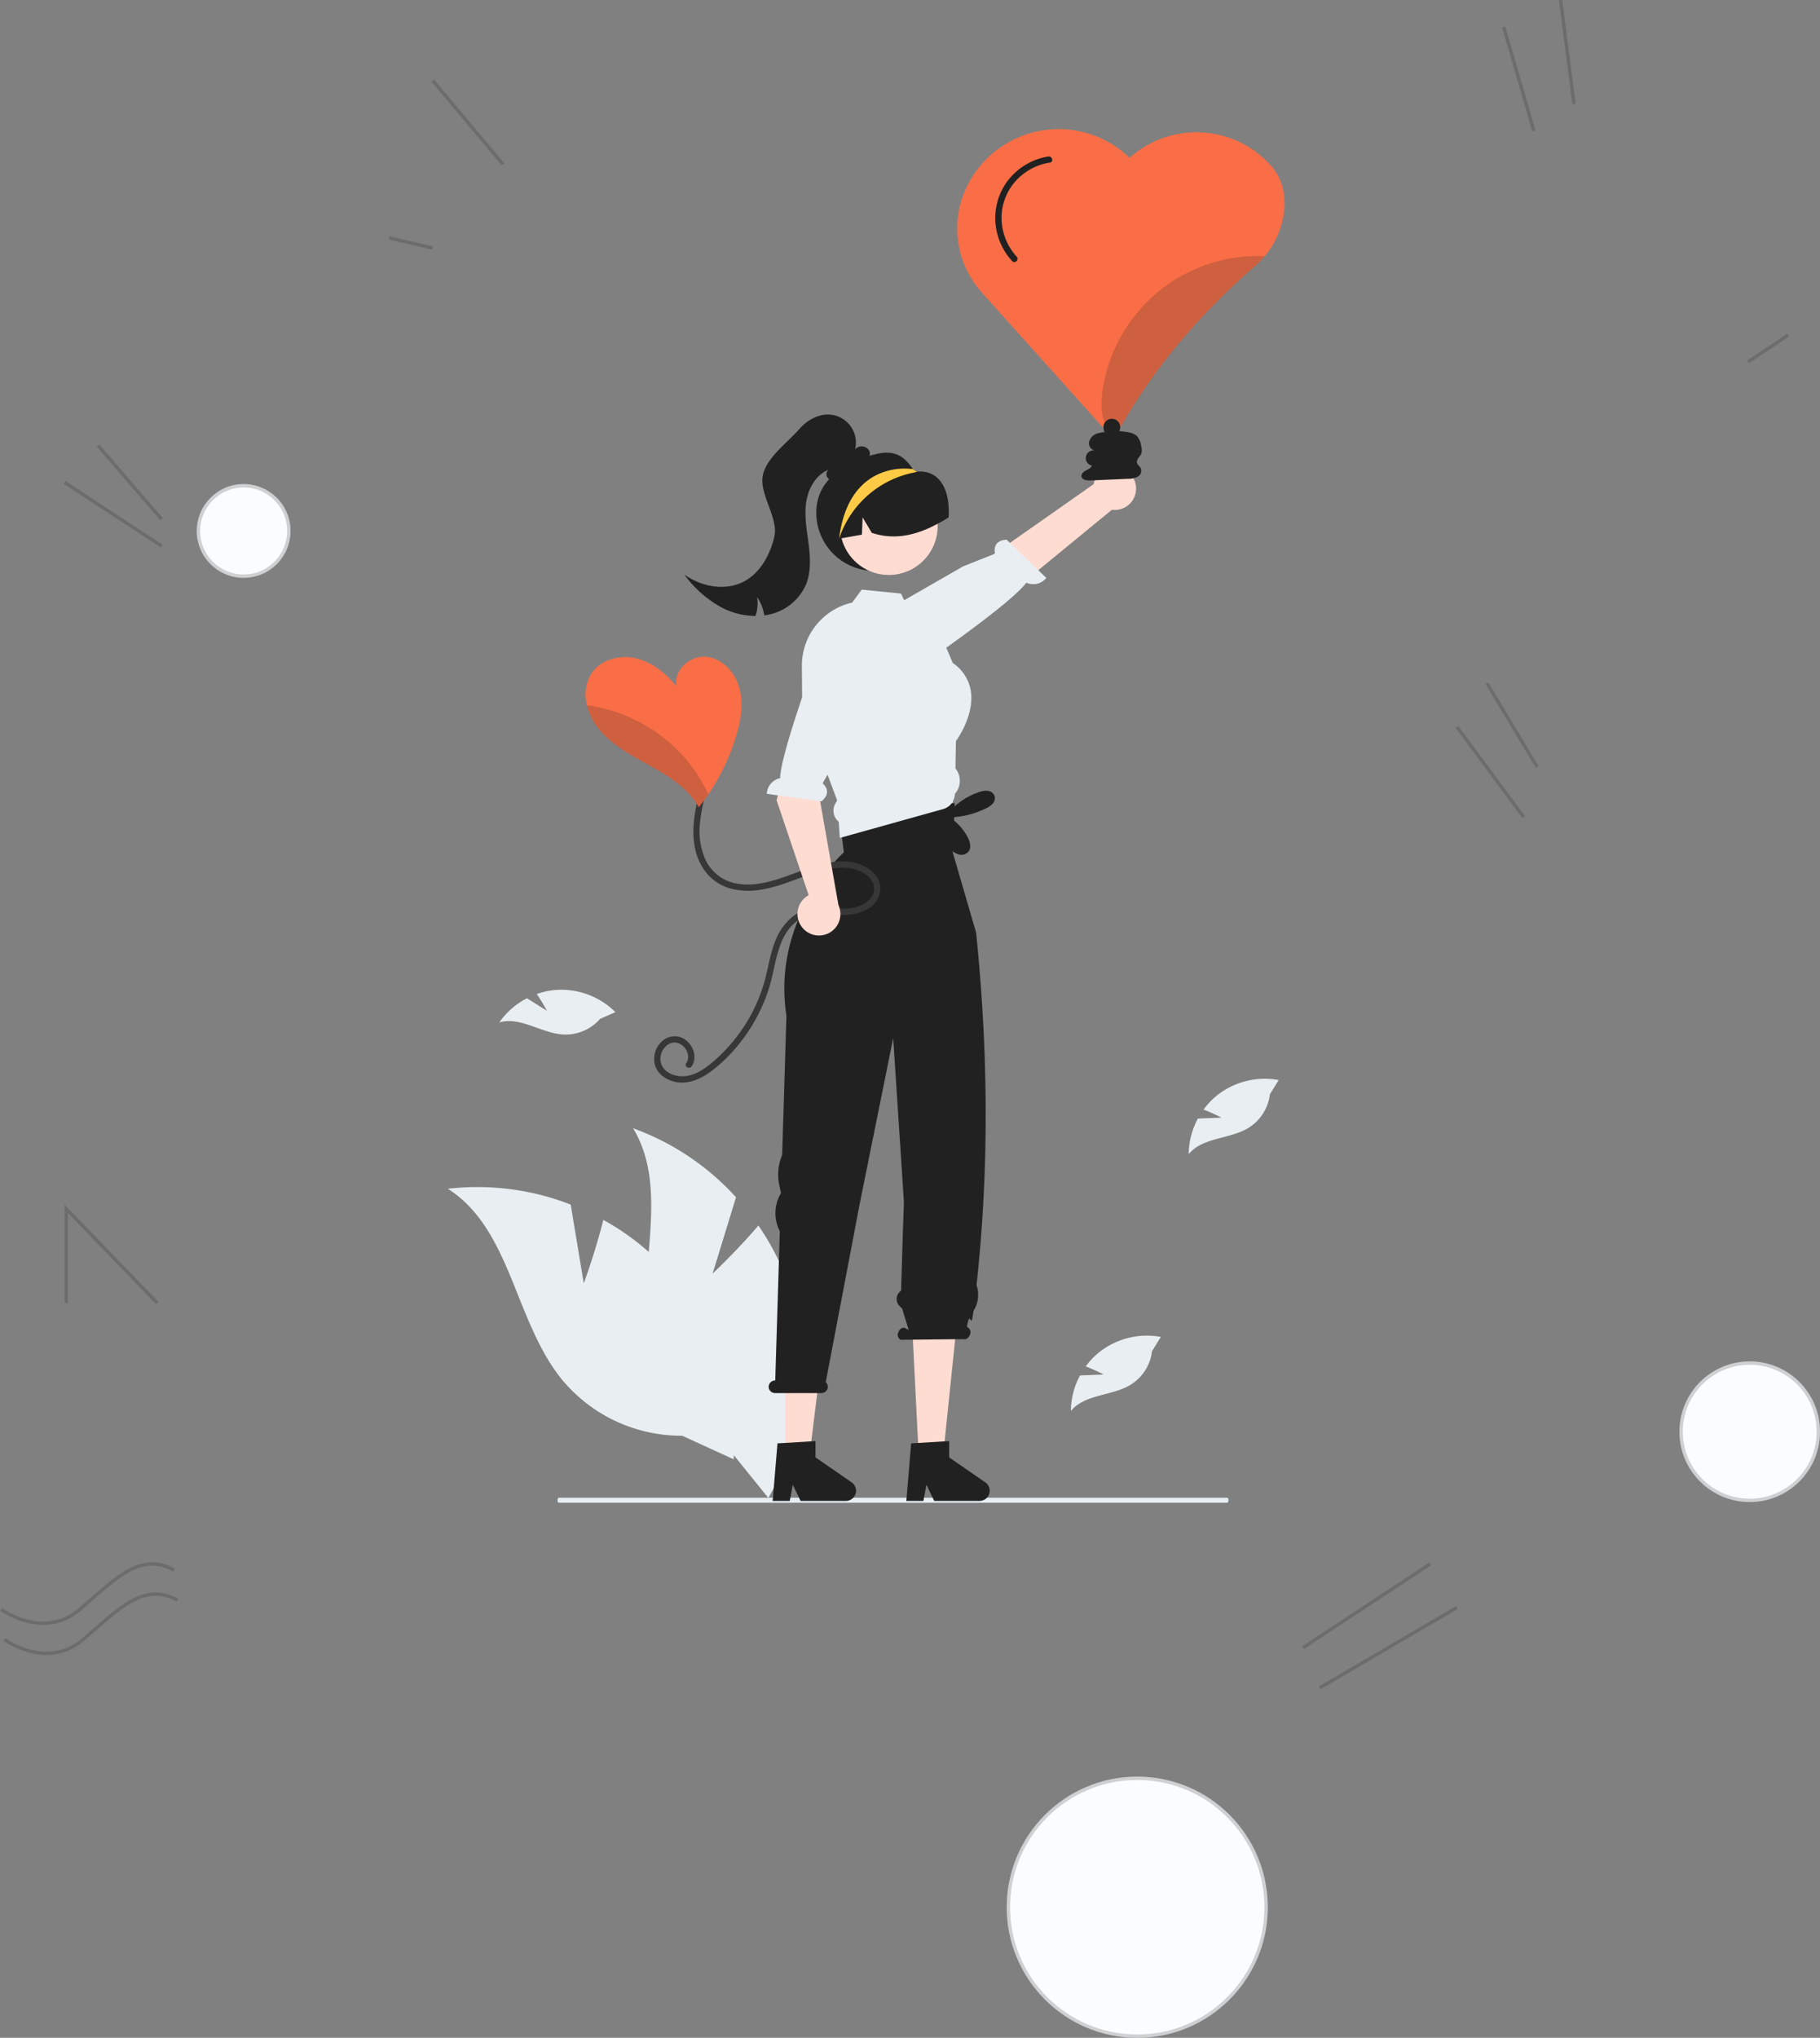 <svg xmlns="http://www.w3.org/2000/svg" width="543.797" height="608.564" viewBox="0 0 543.797 608.564">
  <rect x="0" y="0" width="543.797" height="608.564" fill="#808080" stroke="none"/>
  <g id="Group_73" data-name="Group 73" transform="translate(-74.203 -198.436)">
    <g id="Group_55" data-name="Group 55">
      <line id="Line_56" data-name="Line 56" x2="19" y2="22" transform="translate(103.5 331.5)" fill="none" stroke="rgba(33,33,33,0.2)" stroke-width="1"/>
      <line id="Line_57" data-name="Line 57" x2="29" y2="19" transform="translate(93.5 342.5)" fill="none" stroke="rgba(33,33,33,0.2)" stroke-width="1"/>
      <line id="Line_58" data-name="Line 58" x2="4" y2="31" transform="translate(540.5 198.5)" fill="none" stroke="rgba(33,33,33,0.2)" stroke-width="1"/>
      <line id="Line_59" data-name="Line 59" x2="9" y2="31" transform="translate(523.5 206.5)" fill="none" stroke="rgba(33,33,33,0.2)" stroke-width="1"/>
      <line id="Line_60" data-name="Line 60" x2="21" y2="25" transform="translate(203.5 222.5)" fill="none" stroke="rgba(33,33,33,0.2)" stroke-width="1"/>
      <line id="Line_61" data-name="Line 61" x2="13" y2="3" transform="translate(190.5 269.5)" fill="none" stroke="rgba(33,33,33,0.2)" stroke-width="1"/>
      <line id="Line_62" data-name="Line 62" x1="12" y2="8" transform="translate(596.5 298.5)" fill="none" stroke="rgba(33,33,33,0.2)" stroke-width="1"/>
      <line id="Line_63" data-name="Line 63" x2="15" y2="25" transform="translate(518.5 402.5)" fill="none" stroke="rgba(33,33,33,0.2)" stroke-width="1"/>
      <line id="Line_64" data-name="Line 64" x2="20" y2="27" transform="translate(509.5 415.5)" fill="none" stroke="rgba(33,33,33,0.2)" stroke-width="1"/>
      <line id="Line_65" data-name="Line 65" x1="38" y2="25" transform="translate(463.5 665.5)" fill="none" stroke="rgba(33,33,33,0.2)" stroke-width="1"/>
      <line id="Line_66" data-name="Line 66" x1="41" y2="24" transform="translate(468.5 678.5)" fill="none" stroke="rgba(33,33,33,0.2)" stroke-width="1"/>
      <g id="Ellipse_47" data-name="Ellipse 47" transform="translate(133 343)" fill="#fafcfe" stroke="rgba(33,33,33,0.2)" stroke-width="1">
        <circle cx="14" cy="14" r="14" stroke="none"/>
        <circle cx="14" cy="14" r="13.5" fill="none"/>
      </g>
      <g id="Ellipse_48" data-name="Ellipse 48" transform="translate(576 605)" fill="#fafcfe" stroke="rgba(33,33,33,0.2)" stroke-width="1">
        <circle cx="21" cy="21" r="21" stroke="none"/>
        <circle cx="21" cy="21" r="20.5" fill="none"/>
      </g>
      <g id="Ellipse_49" data-name="Ellipse 49" transform="translate(375 729)" fill="#fafcfe" stroke="rgba(33,33,33,0.2)" stroke-width="1">
        <circle cx="39" cy="39" r="39" stroke="none"/>
        <circle cx="39" cy="39" r="38.5" fill="none"/>
      </g>
      <path id="Path_550" data-name="Path 550" d="M-22360-13290.431v-28.134l27.2,28.134" transform="translate(22454 13878)" fill="none" stroke="rgba(33,33,33,0.2)" stroke-width="1"/>
      <path id="Path_551" data-name="Path 551" d="M-22427.5-13241.98s12.646,9.377,23.586,0,17.975-17.192,28.133-11.722" transform="translate(22502 13921)" fill="none" stroke="rgba(33,33,33,0.2)" stroke-width="1"/>
      <path id="Path_552" data-name="Path 552" d="M-22427.5-13241.98s12.646,9.377,23.586,0,17.975-17.192,28.133-11.722" transform="translate(22503 13930)" fill="none" stroke="rgba(33,33,33,0.2)" stroke-width="1"/>
    </g>
    <g id="Sign_Up" data-name="Sign Up" transform="translate(132.709 236.957)">
      <path id="Path_553" data-name="Path 553" d="M481.632,774.6a1.217,1.217,0,0,1-.109.53c-.07.14-.166.219-.265.219H281.539c-.207,0-.374-.335-.374-.748s.167-.748.374-.748H481.258c.1,0,.195.078.265.219a1.218,1.218,0,0,1,.109.53Z" transform="translate(-173.089 -365.098)" fill="#e8eef2"/>
      <path id="Path_554" data-name="Path 554" d="M740.721,142.321a15.586,15.586,0,0,0-3.534-7.419,29.867,29.867,0,0,0-42.151-2.722l-.252.226a30.469,30.469,0,0,0-49.017,9.431,28.385,28.385,0,0,0,1.276,25.772,29.818,29.818,0,0,0,3.515,4.917c1.377,1.572,38.549,42.925,38.919,43.34a.469.469,0,0,0,.358.163c.013,0,.031-.006.05-.006a.168.168,0,0,0,.075-.019.481.481,0,0,0,.3-.214l.195-.321.233-.4,3.439-5.747c9.538-15.939,22.4-30.978,38.222-44.7a24.549,24.549,0,0,0,2.823-2.892,25.446,25.446,0,0,0,5.847-14.31,20.075,20.075,0,0,0-.3-5.105Z" transform="translate(-415.774 -123.771)" fill="#f96e46"/>
      <path id="Path_555" data-name="Path 555" d="M513,641.776l7-22.8a76.947,76.947,0,0,0-30.759-20.608c11.507,19.063.357,43.93,5,65.707a46.286,46.286,0,0,0,24.791,31.543l10.623,13.163a77.561,77.561,0,0,0,5.7-64.691,74.915,74.915,0,0,0-8.674-16.673C520.368,634.839,513,641.776,513,641.776Z" transform="translate(-358.588 -299.951)" fill="#e8eef2"/>
      <path id="Path_556" data-name="Path 556" d="M441.816,655.056l-3.9-23.528a76.95,76.95,0,0,0-36.721-4.727c18.8,11.93,19.911,39.161,33.782,56.579a46.285,46.285,0,0,0,36.257,17.175L486.61,707.6a77.561,77.561,0,0,0-23.748-60.443,74.92,74.92,0,0,0-15.2-11.054C445.321,645.559,441.816,655.056,441.816,655.056Z" transform="translate(-325.901 -310.318)" fill="#e8eef2"/>
      <path id="Path_557" data-name="Path 557" d="M305.729,298.3l-1.933,4.5,3.159,15.968,32.227-4.481-.257-19.47-.647-4.265Z" transform="translate(-112.961 -107.85)" fill="#ffdcd2"/>
      <path id="Path_558" data-name="Path 558" d="M280.389,615.812h7.11l3.383-27.423H280.389Z" transform="translate(-104.271 -218.425)" fill="#ffdcd2"/>
      <path id="Path_559" data-name="Path 559" d="M579.176,759.278l-10.8-7.458v-4.87l-1.255.078-7.786.464-2.317.135-1.433,17.191h5.1l.906-4.813,2.332,4.813H577.45a3.039,3.039,0,0,0,1.726-5.54Z" transform="translate(-383.221 -355.111)" fill="#212121"/>
      <path id="Path_560" data-name="Path 560" d="M342.686,607.694h7.11l4.182-40.374-13.36-.8Z" transform="translate(-126.631 -210.306)" fill="#ffdcd2"/>
      <path id="Path_561" data-name="Path 561" d="M642.694,759.278l-10.8-7.458v-4.87l-1.369.078-7.922.478-2.068.121-1.433,17.191h5.1l.906-4.813,2.332,4.813h13.526a3.039,3.039,0,0,0,1.726-5.54Z" transform="translate(-406.802 -355.111)" fill="#212121"/>
      <path id="Path_562" data-name="Path 562" d="M555.614,615.892h.028l1.367-44.59a11.659,11.659,0,0,1,.153-11.018l.2-.354-.508-2.353a14.987,14.987,0,0,1,.856-9.02l1.276-41.594c-4.557-29.535,17.161-48.8,17.161-48.8l-2-15.48,35.128.8-.6,14.682,6.985,24c3.676,35.813,3.894,70.9.134,105.146a.654.654,0,0,0,.043.289,8.744,8.744,0,0,1-.706,7.056,2.666,2.666,0,0,0-.318.875c-.775,6-.875-1.591-1.9,4.36l.2.1a1.688,1.688,0,0,1,.689,2.226c-.339.981-1.2,1.575-1.915,1.327l-18.779.2a1.688,1.688,0,0,1-.689-2.226c.339-.981,1.2-1.575,1.916-1.327l1.168.591-1.955-6.395-.685-.64a2.978,2.978,0,0,1,.379-4.654h0l.568-18.565.276-7.859-.57-8.916-2.634-40.1-9.969,49.318-10.183,53.421a1.866,1.866,0,0,1,.584,1.731,1.935,1.935,0,0,1-1.928,1.531H555.564a1.883,1.883,0,0,1-1.813-2.384A1.906,1.906,0,0,1,555.614,615.892Z" transform="translate(-382.514 -242.153)" fill="#212121"/>
      <path id="Path_563" data-name="Path 563" d="M576.3,295.392a17.392,17.392,0,1,0,29.914-12.063l-.083-.083c-.139-.146-.278-.292-.424-.431l0,0a.007.007,0,0,1,0,0,3.645,3.645,0,0,1-.55-.494c-2.348-3.281-5.01-6.032-11.458-4.313C584.414,280.474,576.3,285.785,576.3,295.392Z" transform="translate(-390.912 -180.817)" fill="#212121"/>
      <path id="Path_564" data-name="Path 564" d="M693.465,290.485a6.371,6.371,0,0,1-7.217,6.583L641.394,333.88l-6.851-12.042,46.244-32.4a6.405,6.405,0,0,1,12.678,1.045Z" transform="translate(-412.533 -183.355)" fill="#ffdcd2"/>
      <path id="Path_565" data-name="Path 565" d="M612.081,357.539s1.461,3.032,7.144-1.275c4.55-3.448,26.27-18.323,31.094-24.611a5,5,0,0,0,5.966-1.431L644.419,318.8c-3.724.251-3.762,2.743-3.443,4.174l-9.537,3.79L606.6,341.031l4.386,14.335Z" transform="translate(-402.159 -196.159)" fill="#e8eef2"/>
      <circle id="Ellipse_50" data-name="Ellipse 50" cx="14.584" cy="14.584" r="14.584" transform="translate(192.486 104.015)" fill="#ffdcd2"/>
      <path id="Path_566" data-name="Path 566" d="M615.335,395.913l.15-8.136c.592-.813,5.554-7.908,4.442-15a12.43,12.43,0,0,0-5.369-8.321L612.6,359.9l-2.9-6.745L601.2,348.1l-1.176-2.4-.97-1.989-11.715-1.169-2.888,3.886-.057.007a18.954,18.954,0,0,0-7.309,3.423,19.287,19.287,0,0,0-7.63,15.387l.071,9.455.014,1.355.007,1.312,7.309,19.673.278.763L580,405.511l-.492.813a4.316,4.316,0,0,0,.948,5.54l.342,4.82.62-.171,3.53-.984,26.7-7.451a4.848,4.848,0,0,0,2.531-1.7,1.031,1.031,0,0,0,.064-.093,2.692,2.692,0,0,0,.278-.421,6.483,6.483,0,0,0,.677-2.374,5.855,5.855,0,0,0,.285-7.373Z" transform="translate(-388.37 -204.975)" fill="#e8eef2"/>
      <path id="Path_567" data-name="Path 567" d="M586.243,305.459c.132-.021.264-.049.4-.07,2.275-.4,4.55-.8,6.818-1.21l.209-5.141,2.748,4.605c6.268,2.08,12.133.9,17.65-1.69a49.838,49.838,0,0,0,5.287-2.915c.56-8.695-2.955-14.261-9.5-13.677-.239.021-.41-.223-.619-.327l0,0a.007.007,0,0,1,0,0c-.355-.167-.716-.327-1.078-.473a16.065,16.065,0,0,0-16.864,3.27A19.193,19.193,0,0,0,586.243,305.459Z" transform="translate(-394.436 -183.037)" fill="#212121"/>
      <path id="Path_568" data-name="Path 568" d="M568.953,271.7a2.7,2.7,0,0,1-2.232,1.925c-1.961,2.424-4.207,4.991-7.28,5.476a3.5,3.5,0,0,1-2.56-.442,1.425,1.425,0,0,1-.257-.207,1.715,1.715,0,0,1,.078-2.6c-3.865,1.533-6.125,5.7-6.7,9.819s.221,8.271.742,12.393.749,8.45-.87,12.279a15.637,15.637,0,0,1-11.095,8.792c-.428.093-.856.171-1.291.221a13.168,13.168,0,0,0-2.125-5.462,11.78,11.78,0,0,1-.506,5.647,22.5,22.5,0,0,1-10.318-2.667,33.7,33.7,0,0,1-10.917-9.7c5.1,3.615,12.143,4.97,17.691,2.111,4.963-2.567,7.893-7.958,9.177-13.391s-4.111-12.106-3.526-17.661,7.291-10.269,10.956-14.483c2.339-2.688,5.79-4.678,9.348-4.342a8.4,8.4,0,0,1,7.359,10.375,2.583,2.583,0,0,1,4.278.513A2.112,2.112,0,0,1,568.953,271.7Z" transform="translate(-367.643 -174.096)" fill="#212121"/>
      <path id="Path_569" data-name="Path 569" d="M587.138,305.972a29.666,29.666,0,0,1,22.839-19.848c.021-.007.09-.035.181-.076.056-.035.125-.07.195-.1-.209-.118-.41-.223-.619-.327l0,0a.007.007,0,0,1,0,0c-.181-.167-.362-.334-.55-.494l-.529.021S590.067,282.194,587.138,305.972Z" transform="translate(-394.934 -183.619)" fill="#ffcb47"/>
      <path id="Path_570" data-name="Path 570" d="M652.253,439.641a2.46,2.46,0,0,0-2.039-1.544,5.856,5.856,0,0,0-2.646.383,20.345,20.345,0,0,0-8.6,5.593l.04,1.632a7.814,7.814,0,0,0,.128,9.8,4.818,4.818,0,0,0,2.5,1.62,2.814,2.814,0,0,0,2.757-.831c.986-1.2.51-3.009-.215-4.383a15.97,15.97,0,0,0-5.38-5.9,25.9,25.9,0,0,0,10.879-2.7,6.135,6.135,0,0,0,1.991-1.4,2.466,2.466,0,0,0,.587-2.27Z" transform="translate(-413.571 -240.441)" fill="#212121"/>
      <path id="Path_571" data-name="Path 571" d="M763.08,586.468l-7.057.279a22.789,22.789,0,0,0-2.743,10.616c4.2-5.085,12.241-4.407,17.871-7.841a13.707,13.707,0,0,0,6.383-10.021l2.637-4.259a22.969,22.969,0,0,0-18.636,4.75,22.188,22.188,0,0,0-3.809,4.059C760.419,585.088,763.08,586.468,763.08,586.468Z" transform="translate(-456.615 -291.223)" fill="#e8eef2"/>
      <path id="Path_572" data-name="Path 572" d="M707.08,708.468l-7.057.279a22.789,22.789,0,0,0-2.743,10.616c4.2-5.084,12.241-4.407,17.871-7.841a13.708,13.708,0,0,0,6.383-10.021l2.637-4.259a22.969,22.969,0,0,0-18.636,4.75,22.189,22.189,0,0,0-3.809,4.059C704.419,707.088,707.08,708.468,707.08,708.468Z" transform="translate(-435.825 -336.516)" fill="#e8eef2"/>
      <path id="Path_573" data-name="Path 573" d="M439.92,538.869l-5.982-3.755a22.787,22.787,0,0,0-8.259,7.212c6.337-1.825,12.591,3.276,19.176,3.622a13.707,13.707,0,0,0,10.927-4.664l4.581-2.026a22.969,22.969,0,0,0-18.062-6.6,22.191,22.191,0,0,0-5.435,1.2C438.5,536.227,439.92,538.869,439.92,538.869Z" transform="translate(-334.992 -275.525)" fill="#e8eef2"/>
      <path id="Path_574" data-name="Path 574" d="M718.889,276.549c-.141-.945.884-1.619,1.268-2.494a3.986,3.986,0,0,0,0-2.4,5.639,5.639,0,0,0-1.245-2.951,5.055,5.055,0,0,0-2.773-1.162,24.3,24.3,0,0,0-7.509-.133l1.892.115a9.968,9.968,0,0,0-3.53.41,3.567,3.567,0,0,0-2.368,2.467,2.214,2.214,0,0,0,1.752,2.636,2.289,2.289,0,1,0-.939,4.482c-.273.738-1.086,1.092-1.781,1.46s-1.428,1-1.31,1.778c.155,1.029,1.531,1.241,2.57,1.2l11.319-.494a6.054,6.054,0,0,0,2.823-.586,2.077,2.077,0,0,0,1.037-2.453C719.8,277.73,719,277.291,718.889,276.549Z" transform="translate(-437.7 -176.996)" fill="#212121"/>
      <path id="Path_575" data-name="Path 575" d="M512.218,442.022c-1.556,6.834-2.295,14.582,1.854,20.7a14.21,14.21,0,0,0,7.355,5.572,20.869,20.869,0,0,0,9.372.576c7.077-.98,13.366-4.667,20.326-6.1,3.071-.632,6.331-.84,9.288.375,2.215.911,4.549,2.742,4.559,5.354.011,2.682-2.319,4.462-4.635,5.287-3.091,1.1-6.3.674-9.51.536-3.453-.149-6.975.163-9.844,2.278a17.12,17.12,0,0,0-5.471,7.418c-1.442,3.5-2.027,7.262-2.949,10.914a48.464,48.464,0,0,1-3.478,9.51,49.267,49.267,0,0,1-12.037,15.6c-2.477,2.132-5.486,4.3-8.869,4.5-2.609.151-5.781-.946-6.786-3.588a5.152,5.152,0,0,1,2.412-6.117c2.236-1.128,4.671.481,5.393,2.69a3.444,3.444,0,0,1-.359,3.105c-.678,1.011.955,1.956,1.629.952,1.564-2.332.746-5.467-1.169-7.335a5.493,5.493,0,0,0-7.23-.539,7.143,7.143,0,0,0-2.611,7.381c.8,2.9,3.657,4.749,6.5,5.206,3.517.565,6.9-.818,9.741-2.815a43.665,43.665,0,0,0,7.714-7.126,51.2,51.2,0,0,0,10.215-18.264c2.076-6.653,2.227-15.442,8.4-19.935,3.174-2.312,7.064-2.056,10.786-1.843,3.286.187,6.491.153,9.5-1.334a7.471,7.471,0,0,0,4.538-6.383c.042-2.916-2.028-5.26-4.467-6.588-6.443-3.509-14.181-.679-20.511,1.665-6.366,2.358-13.634,5.125-20.4,2.644a12.653,12.653,0,0,1-6.99-6.679A21.213,21.213,0,0,1,513,448.453a48.675,48.675,0,0,1,1.037-5.93c.269-1.182-1.549-1.686-1.819-.5Z" transform="translate(-362.306 -241.656)" fill="#373737"/>
      <path id="Path_576" data-name="Path 576" d="M565.056,462.737a6.371,6.371,0,0,1,1.964-9.569l-9.588-28.385,7.829-30.08,12.624,5.707-7.79,22.689,5.828,33.025a6.405,6.405,0,0,1-10.867,6.613Z" transform="translate(-383.905 -224.339)" fill="#ffdcd2"/>
      <path id="Path_577" data-name="Path 577" d="M574.889,355.19s-2.965-1.592-5.027,5.234c-1.651,5.465-12.886,35.135-13.088,43.058a5,5,0,0,0-3.983,4.667l16.317,2.258c2.863-2.394,1.428-4.431.328-5.4l5.558-9.414,11.616-25.414L577.052,356.3Z" transform="translate(-382.182 -209.61)" fill="#e8eef2"/>
      <path id="Path_578" data-name="Path 578" d="M511.684,397.984a63.4,63.4,0,0,1-8.337,17.5q-1.358,1.981-2.854,3.861a20.428,20.428,0,0,0-2.8-3.911c-3.8-4.181-8.9-6.916-13.851-9.658s-9.972-5.684-13.468-10.129a17.855,17.855,0,0,1-3.295-6.784,11.856,11.856,0,0,1,1.465-9.645c2.842-4.068,8.507-5.5,13.323-4.326s8.859,4.527,11.99,8.375c-1.025-4.728,3.961-9.293,8.784-8.878s8.689,4.634,9.972,9.3S513.067,393.344,511.684,397.984Z" transform="translate(-350.211 -216.79)" fill="#f96e46"/>
      <path id="Path_579" data-name="Path 579" d="M677.178,136.8a19.112,19.112,0,0,0-12.706,8.088,18.476,18.476,0,0,0-2.46,15.2,18.846,18.846,0,0,0,4.4,7.955c.829.891,2.16-.446,1.334-1.334a17.293,17.293,0,0,1-4.414-13.487,16.589,16.589,0,0,1,7.06-11.689,17.163,17.163,0,0,1,7.292-2.917c1.2-.18.688-2-.5-1.819Z" transform="translate(-422.483 -128.587)" fill="#212121"/>
      <g id="Group_53" data-name="Group 53" transform="translate(270.617 37.922)" opacity="0.2">
        <path id="Path_580" data-name="Path 580" d="M760.629,184.1A24.55,24.55,0,0,1,757.806,187c-15.826,13.719-28.683,28.759-38.222,44.7l-3.439,5.747-.233.4a9.46,9.46,0,0,1-2.094-2.182c-2.2-3.2-2.213-7.407-1.672-11.255a46.926,46.926,0,0,1,48.483-40.3Z" transform="translate(-711.851 -184.059)" fill="#212121"/>
      </g>
      <g id="Group_54" data-name="Group 54" transform="translate(116.869 172.078)" opacity="0.2">
        <path id="Path_581" data-name="Path 581" d="M503.587,424.05q-1.358,1.981-2.854,3.861a20.434,20.434,0,0,0-2.8-3.911c-3.8-4.181-8.9-6.916-13.851-9.657s-9.972-5.684-13.468-10.129a17.856,17.856,0,0,1-3.295-6.784,47.638,47.638,0,0,1,28.86,15.31A46.344,46.344,0,0,1,503.587,424.05Z" transform="translate(-467.321 -397.429)" fill="#212121"/>
      </g>
      <circle id="Ellipse_51" data-name="Ellipse 51" cx="2.515" cy="2.515" r="2.515" transform="translate(271.183 86.53)" fill="#212121"/>
    </g>
  </g>
</svg>
